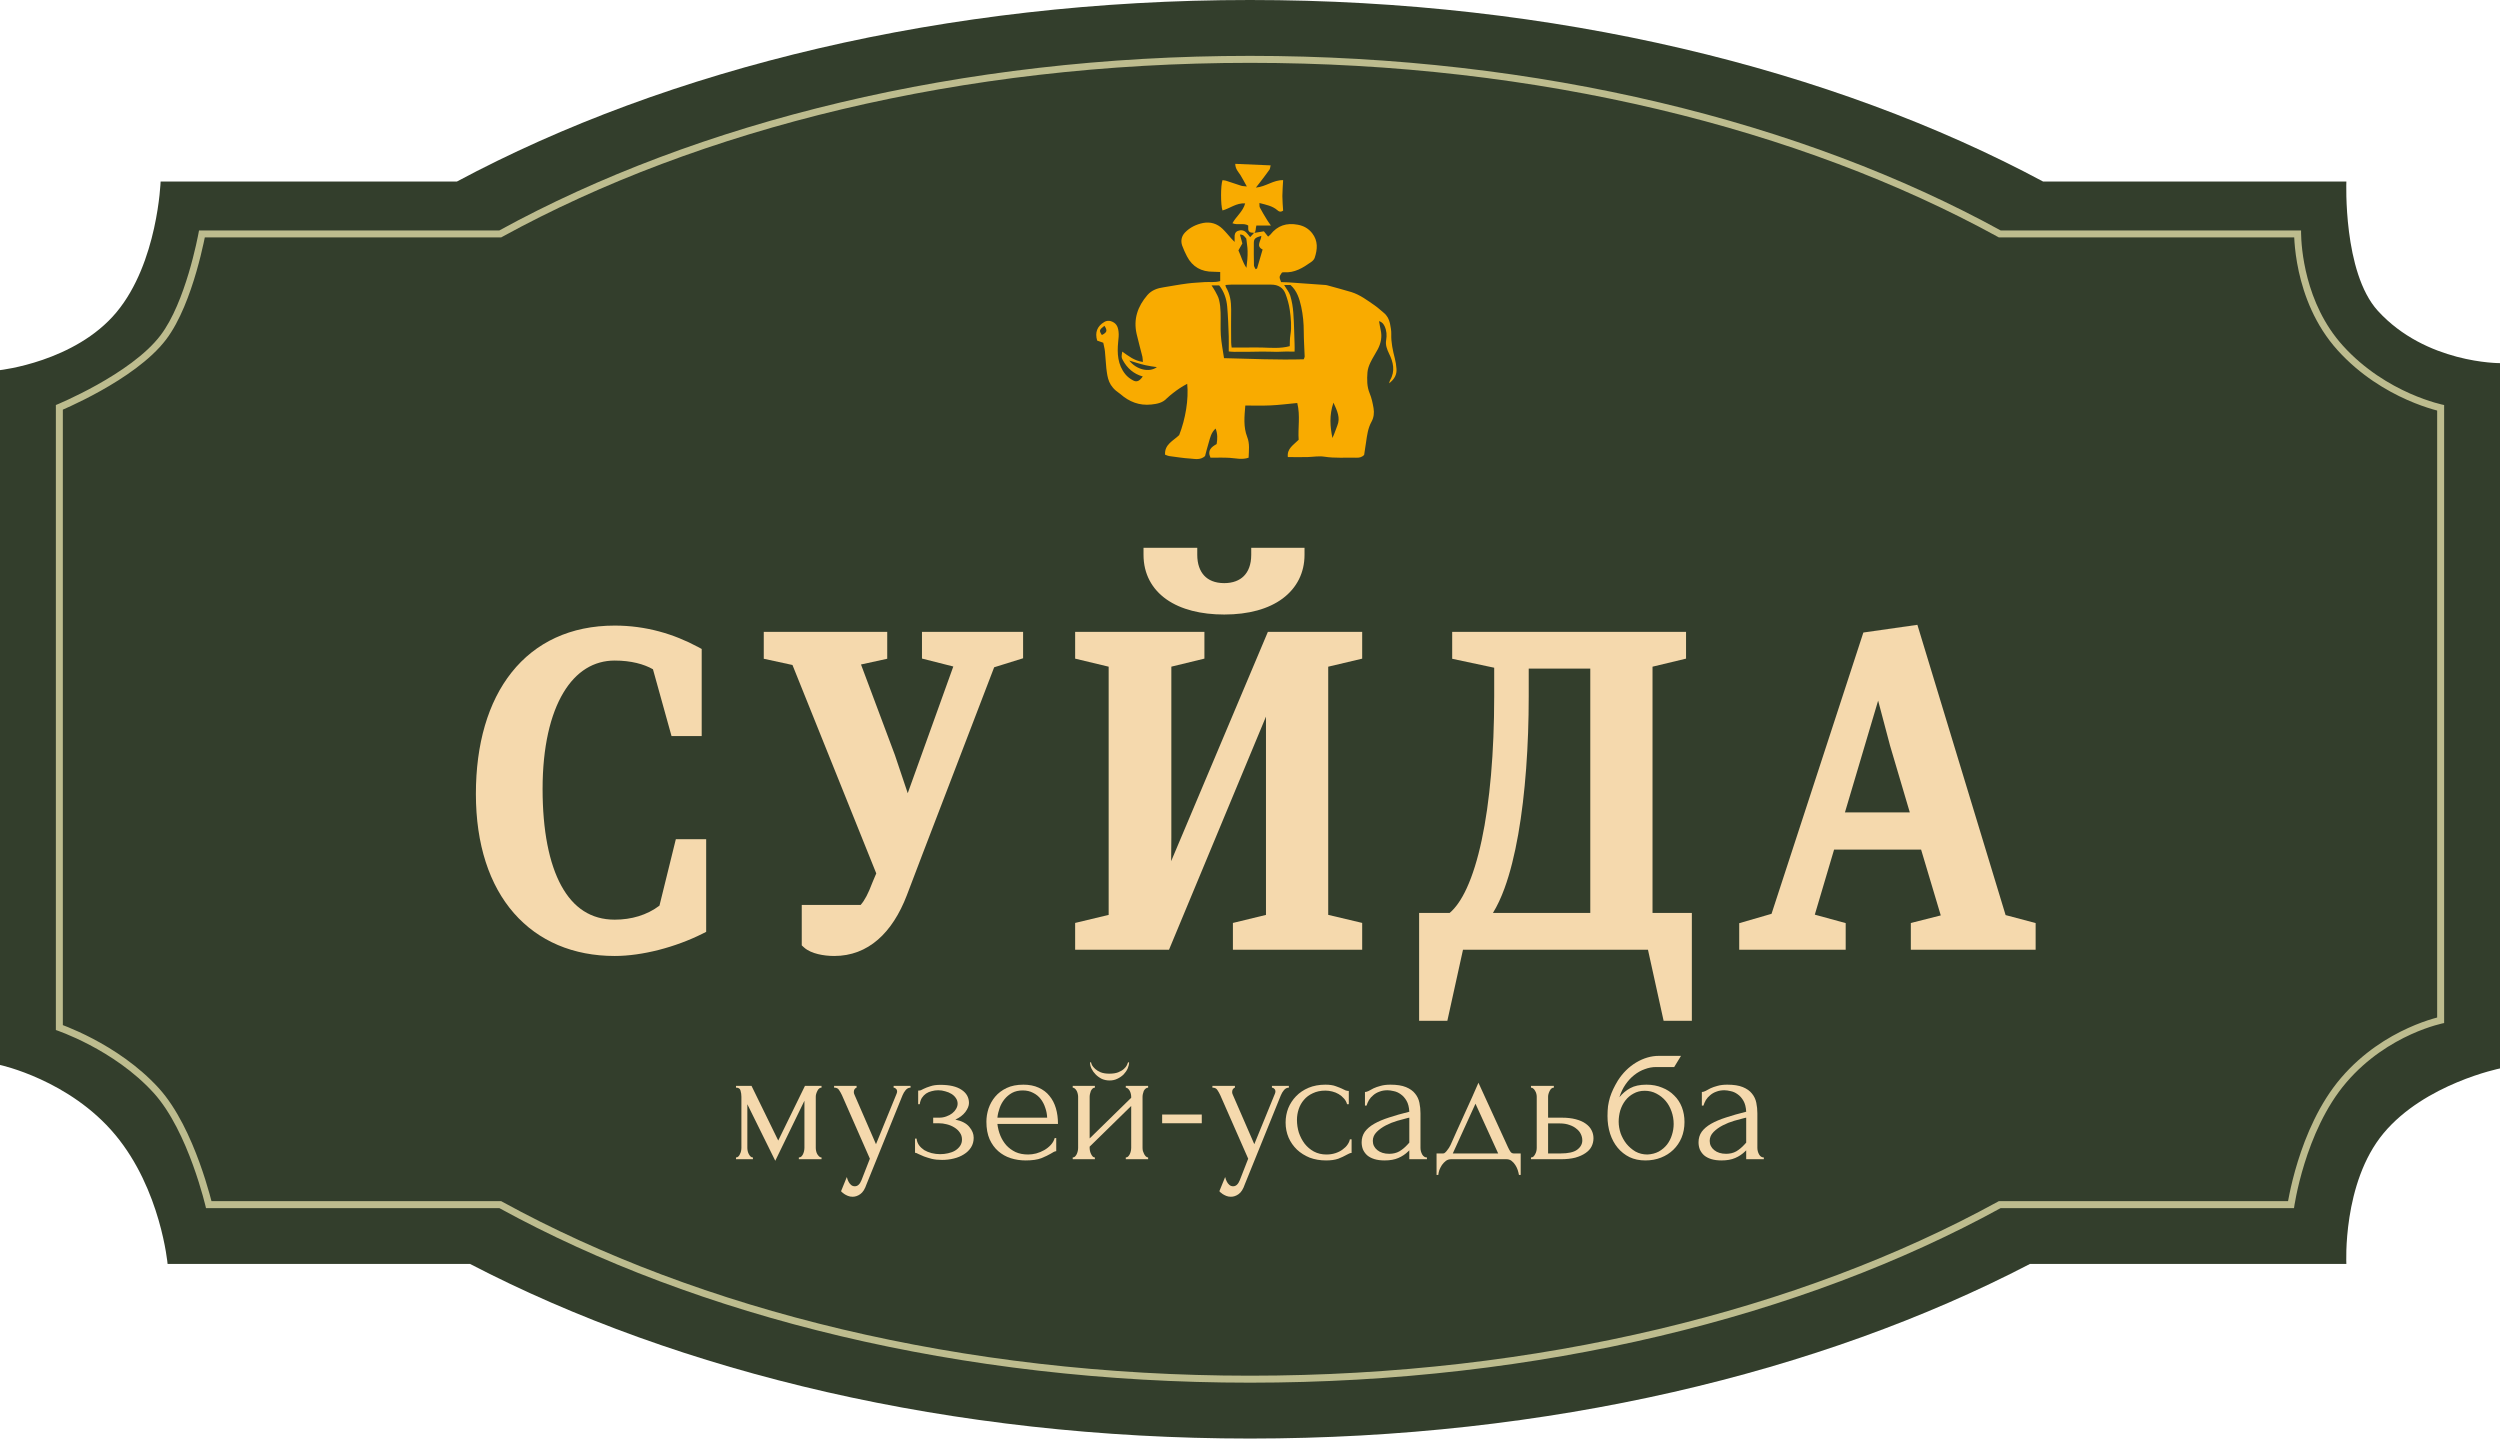 <svg width="358" height="206" viewBox="0 0 358 206" fill="none" xmlns="http://www.w3.org/2000/svg">
<path d="M292.578 26H336C336 26 335.5 39 340.5 44.5C347.388 52.077 358 52 358 52V153C358 153 347.243 155.173 341.321 162.284C335.399 169.395 336 181 336 181H290.683C260.721 196.579 221.687 206 179 206C136.313 206 97.279 196.579 67.317 181H24C24 181 23.052 170.369 16.5 162.5C9.948 154.631 0 152.5 0 152.5V53C0 53 10.757 51.827 16.679 44.716C22.601 37.605 23 26 23 26H65.422C95.625 9.825 135.407 0 179 0C222.593 0 262.375 9.825 292.578 26Z" fill="#333E2C"/>
<path fill-rule="evenodd" clip-rule="evenodd" d="M28.486 33.079C28.495 33.027 28.5 33 28.5 33L71.504 33C99.807 17.476 137.551 8 179 8C220.449 8 258.193 17.476 286.496 33L329.514 33C329.514 33 329.51 33.139 329.514 33.397C329.543 35.274 329.996 43.417 335.5 49.5C341.76 56.417 350 58 350 58V146.5C350 146.5 342 148 336 155C330 162 328.5 173 328.5 173H286.496C258.193 188.524 220.449 198 179 198C137.551 198 99.807 188.524 71.504 173H29.5C29.5 173 27 162 22 156.5C16.292 150.221 8 147.5 8 147.5V58C8 58 18.754 53.616 23 48C26.567 43.282 28.314 34.029 28.486 33.079ZM9 58.661V146.797C9.212 146.877 9.468 146.977 9.762 147.097C10.653 147.461 11.898 148.01 13.325 148.76C16.169 150.256 19.779 152.571 22.74 155.827C25.377 158.728 27.305 163.006 28.565 166.471C29.2 168.219 29.677 169.79 29.994 170.926C30.112 171.348 30.209 171.711 30.283 172H71.761L71.985 172.123C100.12 187.555 137.694 197 179 197C220.306 197 257.88 187.555 286.015 172.123L286.239 172H327.65C327.701 171.717 327.766 171.371 327.849 170.971C328.088 169.805 328.471 168.178 329.045 166.329C330.188 162.647 332.113 157.999 335.241 154.349C338.36 150.71 341.993 148.507 344.836 147.215C346.259 146.568 347.491 146.146 348.372 145.885C348.607 145.815 348.817 145.757 349 145.709V58.79C348.807 58.74 348.583 58.678 348.332 58.604C347.427 58.337 346.159 57.909 344.692 57.258C341.762 55.959 338.008 53.762 334.759 50.171C331.472 46.539 329.919 42.231 329.183 38.87C328.814 37.184 328.647 35.722 328.572 34.677C328.554 34.427 328.541 34.2 328.532 34L286.239 34L286.015 33.877C257.88 18.445 220.306 9 179 9C137.694 9 100.12 18.445 71.985 33.877L71.761 34L29.327 34C29.278 34.241 29.218 34.529 29.147 34.857C28.922 35.89 28.582 37.321 28.122 38.912C27.212 42.057 25.797 45.959 23.798 48.603C21.541 51.588 17.632 54.171 14.395 55.979C12.759 56.893 11.259 57.628 10.168 58.134C9.695 58.353 9.299 58.53 9 58.661Z" fill="#BDBC8E"/>
<path d="M179.567 33.359C180.005 33.287 180.443 33.215 180.99 33.124C181.19 33.377 181.373 33.613 181.592 33.884C181.701 33.775 181.829 33.703 181.92 33.594C182.941 32.292 184.236 31.876 185.86 32.183C186.717 32.346 187.374 32.726 187.903 33.395C188.76 34.499 188.669 35.693 188.268 36.905C188.195 37.14 187.976 37.376 187.757 37.52C186.589 38.352 185.367 39.112 183.835 38.986C183.744 38.986 183.653 39.004 183.58 39.022C183.16 39.637 183.16 39.637 183.452 40.397C183.78 40.415 184.127 40.415 184.492 40.433C186.279 40.56 188.067 40.686 189.836 40.813C189.909 40.813 189.964 40.831 190.037 40.849C191.204 41.175 192.372 41.482 193.521 41.826C194.779 42.224 195.819 43.02 196.895 43.762C197.333 44.069 197.734 44.449 198.154 44.793C198.646 45.191 198.92 45.734 199.047 46.331C199.139 46.837 199.248 47.344 199.23 47.85C199.193 49.044 199.449 50.184 199.74 51.324C199.868 51.812 199.941 52.319 199.978 52.825C200.032 53.639 199.704 54.291 198.92 54.888C198.993 54.634 199.011 54.526 199.066 54.435C199.813 53.151 199.522 51.867 198.92 50.654C198.61 50.003 198.372 49.406 198.5 48.682C198.61 48.031 198.573 47.362 198.281 46.729C198.135 46.439 197.989 46.15 197.479 45.987C197.57 46.475 197.625 46.873 197.716 47.271C197.935 48.23 197.752 49.135 197.315 49.985C196.986 50.618 196.567 51.233 196.257 51.885C196.038 52.337 195.855 52.843 195.819 53.332C195.746 54.345 195.728 55.358 196.147 56.353C196.421 57.004 196.567 57.728 196.694 58.452C196.804 59.121 196.731 59.79 196.403 60.387C195.892 61.31 195.764 62.323 195.618 63.336C195.527 63.951 195.436 64.585 195.345 65.145C194.998 65.507 194.597 65.561 194.196 65.543C192.682 65.507 191.168 65.634 189.654 65.399C188.851 65.272 188.012 65.435 187.21 65.453C186.316 65.471 185.404 65.453 184.419 65.453C184.273 64.223 185.221 63.734 185.969 62.974C185.842 61.31 186.225 59.555 185.769 57.71C184.401 57.837 183.179 57.999 181.938 58.054C180.753 58.108 179.549 58.072 178.327 58.072C178.199 59.646 178.035 61.129 178.6 62.576C178.983 63.535 178.837 64.53 178.801 65.543C177.852 65.869 176.959 65.616 176.065 65.561C175.153 65.507 174.241 65.543 173.347 65.543C172.836 64.476 173.511 63.987 174.223 63.59C174.35 62.83 174.369 62.142 174.077 61.364C173.42 61.961 173.292 62.703 173.092 63.372C172.891 64.024 172.727 64.693 172.563 65.308C171.906 65.905 171.158 65.724 170.484 65.67C169.462 65.616 168.441 65.435 167.419 65.308C167.255 65.29 167.091 65.2 166.836 65.109C166.744 63.626 168.003 63.137 168.86 62.305C169.772 59.971 170.228 57.185 170.009 54.96C169.28 55.34 168.605 55.792 167.985 56.281C167.675 56.534 167.364 56.769 167.091 57.041C166.489 57.692 165.705 57.837 164.866 57.927C163.151 58.108 161.71 57.547 160.433 56.425C160.415 56.407 160.397 56.389 160.36 56.371C158.719 55.268 158.609 54.182 158.427 52.735C158.336 51.921 158.317 51.107 158.226 50.311C158.19 49.895 158.062 49.497 157.989 49.081C157.643 48.954 157.369 48.863 157.114 48.773C156.767 47.597 157.114 46.711 158.153 46.095C158.427 45.933 158.755 45.896 159.065 45.987C159.777 46.222 160.087 46.656 160.178 47.507C160.233 47.977 160.178 48.465 160.123 48.954C159.959 50.618 160.05 52.228 161.145 53.585C161.436 53.947 161.838 54.255 162.257 54.472C162.786 54.761 163.169 54.58 163.644 53.911C162.33 53.549 161.4 52.717 160.78 51.559C160.579 51.179 160.579 51.125 160.707 50.347C161.601 50.98 162.44 51.667 163.662 51.83C163.625 51.523 163.644 51.288 163.589 51.071C163.315 49.985 163.023 48.918 162.768 47.832C162.276 45.697 162.914 43.87 164.318 42.242C164.939 41.536 165.759 41.265 166.635 41.139C167.766 40.958 168.897 40.74 170.046 40.596C170.848 40.487 171.669 40.469 172.49 40.397C173.201 40.343 173.931 40.487 174.733 40.252V38.95C174.387 38.931 174.059 38.913 173.748 38.913C172.052 38.931 170.757 38.226 169.973 36.706C169.717 36.2 169.462 35.675 169.28 35.15C169.061 34.481 169.188 33.83 169.681 33.305C170.392 32.563 171.304 32.129 172.289 31.93C173.329 31.731 174.296 32.021 175.062 32.762C175.518 33.197 175.919 33.703 176.339 34.173C176.448 34.3 176.576 34.409 176.795 34.644C176.795 34.318 176.795 34.137 176.795 33.974C176.776 33.576 176.868 33.233 177.251 33.07C177.67 32.907 178.09 32.943 178.436 33.269C178.637 33.45 178.783 33.685 179.02 33.956C179.293 33.685 179.567 33.359 179.567 33.359ZM161.71 51.631C162.695 52.916 164.556 53.404 165.668 52.572C165.084 52.482 164.556 52.427 164.045 52.301C163.242 52.12 162.476 51.867 161.71 51.631ZM184.692 49.569C184.711 48.99 184.692 48.538 184.784 47.977C184.984 46.801 184.857 45.517 184.692 44.359C184.583 43.599 184.364 42.821 184.091 42.097C183.762 41.193 183.033 40.759 182.048 40.759C180.132 40.759 178.217 40.759 176.302 40.759C176.028 40.759 175.773 40.795 175.481 40.813C175.518 40.958 175.518 41.066 175.554 41.12C176.156 42.115 176.302 43.201 176.302 44.322C176.284 45.896 176.284 47.452 176.302 49.026C176.302 49.261 176.339 49.497 176.375 49.768C177.086 49.768 177.743 49.768 178.4 49.768C179.184 49.768 179.968 49.732 180.753 49.768C182.048 49.804 183.343 49.931 184.692 49.569ZM186.699 51.45C186.772 51.233 186.845 51.125 186.827 51.016C186.79 49.84 186.699 48.682 186.699 47.507C186.699 46.294 186.589 45.1 186.334 43.925C186.079 42.785 185.732 41.645 184.802 40.813C184.492 40.813 184.2 40.813 183.89 40.813C184.2 41.356 184.601 41.808 184.765 42.333C185.003 43.129 185.148 43.979 185.203 44.811C185.313 46.312 185.331 47.814 185.386 49.316C185.404 49.641 185.386 49.967 185.386 50.347C185.112 50.347 184.93 50.365 184.765 50.347C184.109 50.311 183.507 50.383 182.832 50.383C182.139 50.383 181.391 50.329 180.68 50.347C179.366 50.383 178.071 50.383 176.758 50.383C176.466 50.383 176.174 50.347 175.956 50.329C175.956 49.533 175.974 48.845 175.956 48.158C175.901 46.747 175.864 45.336 175.737 43.925C175.645 42.803 175.281 41.754 174.588 40.867C174.241 40.867 173.913 40.867 173.493 40.867C173.712 41.229 173.894 41.464 174.022 41.717C174.223 42.115 174.478 42.513 174.569 42.948C174.715 43.526 174.77 44.142 174.788 44.739C174.825 45.824 174.752 46.91 174.825 47.995C174.898 49.099 175.116 50.184 175.281 51.288C179.129 51.378 182.887 51.559 186.699 51.45ZM190.949 57.656C190.329 59.483 190.475 61.093 190.803 62.721C191.095 62.142 191.259 61.545 191.496 60.966C191.97 59.827 191.496 58.85 190.949 57.656ZM179.804 38.551C179.932 38.479 180.023 38.461 180.023 38.407C180.278 37.538 180.534 36.688 180.807 35.729C179.786 35.241 180.607 34.463 180.625 33.775C179.749 34.029 179.567 34.173 179.549 34.77C179.531 35.856 179.549 36.941 179.567 38.027C179.585 38.19 179.713 38.352 179.804 38.551ZM177.342 35.856C177.725 36.67 177.944 37.575 178.491 38.352C178.6 37.538 178.673 36.76 178.655 35.964C178.655 35.367 178.527 34.77 178.473 34.173C178.236 33.92 178.09 33.558 177.561 33.594C177.688 34.047 177.78 34.427 177.907 34.861C177.725 35.187 177.561 35.494 177.342 35.856ZM157.788 47.977C158.536 47.597 158.609 47.326 158.153 46.656C157.405 47.235 157.369 47.326 157.788 47.977Z" fill="#F9AB00"/>
<path d="M179.549 33.341L179.184 33.305C178.929 33.287 178.746 33.07 178.746 32.817V32.292C178.053 31.876 177.251 32.292 176.484 31.966C177.032 30.971 177.998 30.284 178.308 29.126C177.05 29.036 176.12 29.85 175.062 30.139C174.788 29.397 174.788 26.539 175.062 25.797C175.244 25.833 175.463 25.833 175.645 25.906C176.339 26.123 177.032 26.376 177.725 26.593C177.925 26.666 178.163 26.648 178.546 26.702C178.181 26.05 177.925 25.544 177.634 25.074C177.324 24.603 176.904 24.205 176.886 23.463L181.956 23.681C181.884 23.952 181.884 24.169 181.774 24.314C181.336 24.929 180.88 25.526 180.424 26.123C180.278 26.322 180.114 26.521 179.841 26.865C181.318 26.72 182.34 25.761 183.744 25.797C183.708 26.611 183.635 27.353 183.635 28.077C183.635 28.782 183.708 29.506 183.744 30.157C183.361 30.429 183.124 30.284 182.923 30.103C182.212 29.488 181.318 29.325 180.351 29.072C180.37 29.325 180.333 29.56 180.406 29.705C180.734 30.32 181.081 30.917 181.446 31.496C181.573 31.713 181.738 31.93 181.993 32.292H179.914C179.786 32.726 179.877 33.178 179.585 33.395C179.604 33.341 179.549 33.341 179.549 33.341Z" fill="#F9AB00"/>
<path d="M171.448 78.448H163.752V79.448C163.752 82.18 164.956 84.371 167.059 85.844C169.122 87.288 171.987 88 175.312 88C178.81 88 181.668 87.202 183.677 85.706C185.717 84.188 186.808 82.002 186.808 79.448V78.448H179.176V79.448C179.176 80.875 178.747 81.863 178.117 82.493C177.485 83.125 176.544 83.504 175.312 83.504C173.971 83.504 173.04 83.073 172.437 82.424C171.825 81.764 171.448 80.766 171.448 79.448V78.448Z" fill="#F5D9AD"/>
<path d="M190.2 95.471L195.064 94.319V90.48H181.561L167.709 123.32L167.736 119.968V95.466L172.472 94.314V90.48H153.96V94.317L158.76 95.469V131.012L153.96 132.164V136H167.403L181.288 102.619V131.014L176.552 132.166V136H195.064V132.161L190.2 131.009V95.471Z" fill="#F5D9AD"/>
<path fill-rule="evenodd" clip-rule="evenodd" d="M273.631 132.174L277.918 131.087L275.102 121.664H262.641L259.88 130.978L264.303 132.189V136H249.055V132.201L253.684 130.859L266.833 90.578L274.57 89.473L287.202 131.041L291.503 132.183V136H273.631V132.174ZM273.484 116.336H264.195L268.948 100.327L270.66 106.79L273.484 116.336Z" fill="#F5D9AD"/>
<path fill-rule="evenodd" clip-rule="evenodd" d="M235.989 136L238.229 146.176H242.273V130.736H236.641V95.469L241.441 94.317V90.48L207.953 90.48V94.338L213.969 95.618V99.736C213.969 107.757 213.348 114.85 212.175 120.327C211.589 123.066 210.87 125.374 210.038 127.182C209.273 128.844 208.441 130.019 207.585 130.736H203.217V146.176H207.261L209.501 136H235.989ZM213.786 130.736H227.729V95.744H218.913V99.736C218.913 106.72 218.431 113.693 217.41 119.486C216.9 122.382 216.251 125.005 215.451 127.196C214.965 128.525 214.414 129.724 213.786 130.736Z" fill="#F5D9AD"/>
<path d="M142.364 95.555L146.507 94.264V90.48L132.027 90.48V94.306L136.513 95.443L129.987 113.588L128.145 108.106L123.296 95.154L127.051 94.333V90.48H109.371V94.335L113.481 95.225L125.481 125.071L124.93 126.372L124.924 126.39C124.321 127.978 123.852 128.885 123.248 129.584H114.811V135.379L115.138 135.676C115.67 136.16 116.419 136.451 117.131 136.627C117.868 136.809 118.685 136.896 119.459 136.896C124.324 136.896 127.801 133.582 129.865 128.19L129.866 128.185C131.133 124.83 132.949 120.103 135.285 114.02C137.273 108.843 139.638 102.685 142.364 95.555Z" fill="#F5D9AD"/>
<path d="M96.163 105.408L93.504 95.839C92.229 95.107 90.368 94.592 88.027 94.592C85.046 94.592 82.513 96.128 80.677 99.194C78.819 102.296 77.699 106.944 77.699 112.984C77.699 118.891 78.619 123.626 80.384 126.848C82.117 130.011 84.639 131.696 88.027 131.696C90.41 131.696 92.636 131.048 94.434 129.69L96.779 120.176H101.123V133.442L100.57 133.719C96.744 135.632 91.984 136.896 88.027 136.896C82.112 136.896 77.103 134.782 73.585 130.754C70.081 126.741 68.147 120.931 68.147 113.688C68.147 106.564 69.877 100.543 73.268 96.282C76.682 91.991 81.701 89.584 88.027 89.584C92.5 89.584 96.501 90.787 99.957 92.648L100.483 92.931L100.483 105.408H96.163Z" fill="#F5D9AD"/>
<path d="M250.055 166V164.725L249.93 164.85C249.513 165.267 249.03 165.592 248.48 165.825C247.947 166.058 247.297 166.175 246.53 166.175C245.947 166.175 245.447 166.108 245.03 165.975C244.613 165.842 244.272 165.658 244.005 165.425C243.738 165.175 243.538 164.892 243.405 164.575C243.288 164.258 243.23 163.925 243.23 163.575C243.23 163.008 243.38 162.508 243.68 162.075C243.997 161.642 244.447 161.258 245.03 160.925C245.613 160.592 246.322 160.292 247.155 160.025C248.005 159.742 248.972 159.467 250.055 159.2C250.022 158.55 249.888 158.025 249.655 157.625C249.422 157.225 249.147 156.917 248.83 156.7C248.513 156.467 248.18 156.317 247.83 156.25C247.48 156.167 247.18 156.125 246.93 156.125C246.497 156.125 246.113 156.192 245.78 156.325C245.447 156.442 245.155 156.608 244.905 156.825C244.655 157.025 244.447 157.258 244.28 157.525C244.13 157.792 244.013 158.058 243.93 158.325H243.705V156.375C243.855 156.375 244.03 156.325 244.23 156.225C244.43 156.108 244.663 155.983 244.93 155.85C245.213 155.717 245.547 155.6 245.93 155.5C246.33 155.383 246.805 155.325 247.355 155.325C248.272 155.325 249.013 155.442 249.58 155.675C250.147 155.908 250.58 156.217 250.88 156.6C251.197 156.983 251.405 157.425 251.505 157.925C251.605 158.408 251.655 158.908 251.655 159.425V164.375C251.655 164.708 251.738 165.025 251.905 165.325C252.072 165.608 252.297 165.75 252.58 165.75V166H250.055ZM250.055 163.625V160.05L249.805 160.1C249.405 160.2 248.913 160.333 248.33 160.5C247.763 160.667 247.222 160.883 246.705 161.15C246.188 161.417 245.747 161.733 245.38 162.1C245.013 162.467 244.83 162.892 244.83 163.375C244.83 163.908 245.047 164.35 245.48 164.7C245.913 165.05 246.48 165.225 247.18 165.225C247.73 165.225 248.213 165.108 248.63 164.875C249.047 164.625 249.43 164.308 249.78 163.925L250.055 163.625Z" fill="#F5D9AD"/>
<path d="M235.769 155.325C236.602 155.325 237.352 155.467 238.019 155.75C238.702 156.017 239.277 156.392 239.744 156.875C240.227 157.342 240.594 157.9 240.844 158.55C241.094 159.2 241.219 159.908 241.219 160.675C241.219 161.492 241.077 162.242 240.794 162.925C240.511 163.592 240.119 164.167 239.619 164.65C239.119 165.133 238.527 165.508 237.844 165.775C237.161 166.042 236.419 166.175 235.619 166.175C234.769 166.175 234.011 166.017 233.344 165.7C232.677 165.367 232.111 164.917 231.644 164.35C231.177 163.783 230.819 163.117 230.569 162.35C230.319 161.567 230.194 160.725 230.194 159.825C230.194 159.308 230.219 158.833 230.269 158.4C230.336 157.967 230.427 157.55 230.544 157.15C230.677 156.733 230.836 156.333 231.019 155.95C231.202 155.567 231.419 155.167 231.669 154.75C232.369 153.65 233.244 152.783 234.294 152.15C235.361 151.517 236.444 151.2 237.544 151.2H240.719L239.744 152.8H237.144C236.611 152.8 236.077 152.9 235.544 153.1C235.011 153.283 234.502 153.567 234.019 153.95C233.552 154.317 233.136 154.767 232.769 155.3C232.402 155.833 232.111 156.442 231.894 157.125C232.344 156.575 232.861 156.142 233.444 155.825C234.044 155.492 234.819 155.325 235.769 155.325ZM235.919 165.325C236.536 165.292 237.077 165.15 237.544 164.9C238.011 164.633 238.402 164.3 238.719 163.9C239.036 163.483 239.269 163.025 239.419 162.525C239.586 162.008 239.669 161.483 239.669 160.95C239.669 160.333 239.569 159.742 239.369 159.175C239.169 158.592 238.886 158.083 238.519 157.65C238.152 157.217 237.711 156.867 237.194 156.6C236.694 156.333 236.136 156.2 235.519 156.2C234.919 156.2 234.386 156.333 233.919 156.6C233.452 156.85 233.061 157.183 232.744 157.6C232.427 158.017 232.186 158.492 232.019 159.025C231.869 159.558 231.794 160.092 231.794 160.625C231.794 161.158 231.886 161.708 232.069 162.275C232.269 162.825 232.544 163.325 232.894 163.775C233.261 164.225 233.694 164.6 234.194 164.9C234.711 165.183 235.286 165.325 235.919 165.325Z" fill="#F5D9AD"/>
<path d="M223.636 160.05C224.403 160.05 225.07 160.125 225.636 160.275C226.22 160.425 226.695 160.633 227.061 160.9C227.445 161.167 227.728 161.483 227.911 161.85C228.095 162.2 228.186 162.583 228.186 163C228.186 163.417 228.095 163.808 227.911 164.175C227.728 164.542 227.436 164.858 227.036 165.125C226.653 165.392 226.17 165.608 225.586 165.775C225.003 165.925 224.311 166 223.511 166H219.236V165.75C219.37 165.75 219.486 165.708 219.586 165.625C219.686 165.525 219.77 165.408 219.836 165.275C219.92 165.125 219.978 164.975 220.011 164.825C220.045 164.658 220.061 164.508 220.061 164.375V157.05C220.061 156.933 220.045 156.8 220.011 156.65C219.978 156.5 219.92 156.358 219.836 156.225C219.77 156.092 219.686 155.983 219.586 155.9C219.486 155.8 219.37 155.75 219.236 155.75V155.5H222.511V155.75C222.261 155.75 222.061 155.908 221.911 156.225C221.761 156.525 221.686 156.8 221.686 157.05V160.05H223.636ZM223.461 165.175C224.561 165.175 225.353 165 225.836 164.65C226.336 164.283 226.586 163.833 226.586 163.3C226.586 163 226.52 162.708 226.386 162.425C226.253 162.125 226.045 161.867 225.761 161.65C225.495 161.417 225.161 161.233 224.761 161.1C224.361 160.95 223.903 160.875 223.386 160.875H221.686V165.175H223.461Z" fill="#F5D9AD"/>
<path d="M217.764 165.175V168.25H217.514C217.48 168.05 217.422 167.817 217.339 167.55C217.255 167.3 217.139 167.058 216.989 166.825C216.839 166.592 216.655 166.392 216.439 166.225C216.239 166.075 216.005 166 215.739 166H207.789C207.522 166 207.28 166.075 207.064 166.225C206.847 166.392 206.655 166.592 206.489 166.825C206.339 167.058 206.214 167.3 206.114 167.55C206.03 167.817 205.98 168.05 205.964 168.25H205.714V165.175H206.664C206.764 165.175 206.855 165.133 206.939 165.05C207.039 164.967 207.13 164.867 207.214 164.75C207.314 164.633 207.405 164.508 207.489 164.375C207.572 164.225 207.647 164.092 207.714 163.975C207.964 163.408 208.264 162.733 208.614 161.95C208.98 161.167 209.347 160.358 209.714 159.525C210.097 158.692 210.464 157.883 210.814 157.1C211.164 156.3 211.464 155.617 211.714 155.05L215.939 164.275C216.072 164.558 216.197 164.783 216.314 164.95C216.43 165.1 216.589 165.175 216.789 165.175H217.764ZM208.039 165.175H214.539L211.289 158.05L208.039 165.175Z" fill="#F5D9AD"/>
<path d="M201.813 166V164.725L201.688 164.85C201.271 165.267 200.788 165.592 200.238 165.825C199.705 166.058 199.055 166.175 198.288 166.175C197.705 166.175 197.205 166.108 196.788 165.975C196.371 165.842 196.03 165.658 195.763 165.425C195.496 165.175 195.296 164.892 195.163 164.575C195.046 164.258 194.988 163.925 194.988 163.575C194.988 163.008 195.138 162.508 195.438 162.075C195.755 161.642 196.205 161.258 196.788 160.925C197.371 160.592 198.08 160.292 198.913 160.025C199.763 159.742 200.73 159.467 201.813 159.2C201.78 158.55 201.646 158.025 201.413 157.625C201.18 157.225 200.905 156.917 200.588 156.7C200.271 156.467 199.938 156.317 199.588 156.25C199.238 156.167 198.938 156.125 198.688 156.125C198.255 156.125 197.871 156.192 197.538 156.325C197.205 156.442 196.913 156.608 196.663 156.825C196.413 157.025 196.205 157.258 196.038 157.525C195.888 157.792 195.771 158.058 195.688 158.325H195.463V156.375C195.613 156.375 195.788 156.325 195.988 156.225C196.188 156.108 196.421 155.983 196.688 155.85C196.971 155.717 197.305 155.6 197.688 155.5C198.088 155.383 198.563 155.325 199.113 155.325C200.03 155.325 200.771 155.442 201.338 155.675C201.905 155.908 202.338 156.217 202.638 156.6C202.955 156.983 203.163 157.425 203.263 157.925C203.363 158.408 203.413 158.908 203.413 159.425V164.375C203.413 164.708 203.496 165.025 203.663 165.325C203.83 165.608 204.055 165.75 204.338 165.75V166H201.813ZM201.813 163.625V160.05L201.563 160.1C201.163 160.2 200.671 160.333 200.088 160.5C199.521 160.667 198.98 160.883 198.463 161.15C197.946 161.417 197.505 161.733 197.138 162.1C196.771 162.467 196.588 162.892 196.588 163.375C196.588 163.908 196.805 164.35 197.238 164.7C197.671 165.05 198.238 165.225 198.938 165.225C199.488 165.225 199.971 165.108 200.388 164.875C200.805 164.625 201.188 164.308 201.538 163.925L201.813 163.625Z" fill="#F5D9AD"/>
<path d="M193.549 165.1C193.416 165.1 193.291 165.133 193.174 165.2C193.058 165.25 192.924 165.317 192.774 165.4C192.491 165.567 192.116 165.742 191.649 165.925C191.183 166.092 190.599 166.175 189.899 166.175C189.049 166.175 188.266 166.042 187.549 165.775C186.849 165.492 186.241 165.108 185.724 164.625C185.208 164.125 184.808 163.55 184.524 162.9C184.241 162.233 184.099 161.517 184.099 160.75C184.099 160.033 184.224 159.35 184.474 158.7C184.741 158.05 185.116 157.475 185.599 156.975C186.083 156.475 186.674 156.075 187.374 155.775C188.091 155.475 188.899 155.325 189.799 155.325C190.416 155.325 190.916 155.4 191.299 155.55C191.683 155.683 192.008 155.817 192.274 155.95C192.424 156.033 192.566 156.1 192.699 156.15C192.849 156.2 192.999 156.225 193.149 156.225V158.125H192.899C192.816 157.808 192.666 157.533 192.449 157.3C192.233 157.05 191.983 156.842 191.699 156.675C191.416 156.508 191.108 156.383 190.774 156.3C190.441 156.217 190.116 156.175 189.799 156.175C189.116 156.175 188.516 156.3 187.999 156.55C187.483 156.783 187.058 157.1 186.724 157.5C186.391 157.883 186.141 158.325 185.974 158.825C185.808 159.325 185.724 159.842 185.724 160.375C185.724 160.992 185.816 161.6 185.999 162.2C186.199 162.783 186.474 163.308 186.824 163.775C187.191 164.242 187.633 164.617 188.149 164.9C188.683 165.183 189.283 165.325 189.949 165.325C190.416 165.325 190.849 165.258 191.249 165.125C191.649 164.992 191.991 164.817 192.274 164.6C192.574 164.383 192.808 164.15 192.974 163.9C193.158 163.633 193.266 163.383 193.299 163.15H193.549V165.1Z" fill="#F5D9AD"/>
<path d="M178.266 169.575C178.032 170.275 177.732 170.75 177.366 171C177.016 171.25 176.649 171.375 176.266 171.375C176.016 171.375 175.791 171.333 175.591 171.25C175.391 171.167 175.216 171.075 175.066 170.975C174.916 170.875 174.799 170.783 174.716 170.7C174.649 170.617 174.616 170.575 174.616 170.575L175.441 168.55C175.507 168.817 175.591 169.042 175.691 169.225C175.774 169.392 175.891 169.542 176.041 169.675C176.191 169.808 176.374 169.875 176.591 169.875C176.991 169.875 177.307 169.583 177.541 169L178.741 165.925L174.741 156.825C174.607 156.542 174.466 156.292 174.316 156.075C174.182 155.858 173.949 155.75 173.616 155.75V155.5H176.841V155.75C176.774 155.75 176.691 155.808 176.591 155.925C176.491 156.042 176.441 156.192 176.441 156.375C176.441 156.508 176.474 156.642 176.541 156.775L179.616 163.85L182.566 156.625C182.616 156.508 182.641 156.4 182.641 156.3C182.641 156.133 182.582 156 182.466 155.9C182.366 155.8 182.257 155.75 182.141 155.75V155.5H184.566V155.75C184.299 155.75 184.066 155.867 183.866 156.1C183.682 156.317 183.532 156.567 183.416 156.85L178.266 169.575Z" fill="#F5D9AD"/>
<path d="M166.419 160.85V159.6H172.094V160.85H166.419Z" fill="#F5D9AD"/>
<path d="M163.612 164.375C163.612 164.508 163.629 164.658 163.662 164.825C163.712 164.975 163.77 165.117 163.837 165.25C163.904 165.383 163.987 165.5 164.087 165.6C164.204 165.7 164.312 165.75 164.412 165.75V166H161.212V165.75C161.329 165.75 161.437 165.708 161.537 165.625C161.637 165.525 161.72 165.408 161.787 165.275C161.854 165.125 161.904 164.975 161.937 164.825C161.97 164.658 161.987 164.508 161.987 164.375V158.375L156.037 164.2V164.375C156.037 164.508 156.054 164.658 156.087 164.825C156.12 164.975 156.17 165.117 156.237 165.25C156.304 165.383 156.379 165.5 156.462 165.6C156.562 165.7 156.67 165.75 156.787 165.75V166H153.612V165.75C153.729 165.75 153.837 165.708 153.937 165.625C154.037 165.525 154.12 165.408 154.187 165.275C154.254 165.125 154.304 164.975 154.337 164.825C154.37 164.658 154.387 164.508 154.387 164.375V157.05C154.387 156.933 154.37 156.8 154.337 156.65C154.304 156.5 154.254 156.358 154.187 156.225C154.12 156.092 154.037 155.983 153.937 155.9C153.837 155.8 153.729 155.75 153.612 155.75V155.5H156.787V155.75C156.654 155.75 156.537 155.8 156.437 155.9C156.354 155.983 156.279 156.092 156.212 156.225C156.162 156.358 156.12 156.5 156.087 156.65C156.054 156.8 156.037 156.933 156.037 157.05V163.025L161.987 157.2V157.05C161.987 156.933 161.97 156.8 161.937 156.65C161.904 156.5 161.854 156.358 161.787 156.225C161.72 156.092 161.637 155.983 161.537 155.9C161.437 155.8 161.329 155.75 161.212 155.75V155.5H164.412V155.75C164.279 155.75 164.154 155.8 164.037 155.9C163.937 155.983 163.854 156.092 163.787 156.225C163.737 156.358 163.695 156.5 163.662 156.65C163.629 156.8 163.612 156.933 163.612 157.05V164.375ZM161.687 152.125C161.687 152.392 161.62 152.683 161.487 153C161.354 153.3 161.162 153.583 160.912 153.85C160.662 154.1 160.362 154.308 160.012 154.475C159.679 154.642 159.304 154.725 158.887 154.725C158.504 154.725 158.137 154.65 157.787 154.5C157.454 154.333 157.162 154.125 156.912 153.875C156.662 153.625 156.462 153.35 156.312 153.05C156.162 152.733 156.087 152.425 156.087 152.125H156.237C156.254 152.225 156.304 152.367 156.387 152.55C156.487 152.717 156.637 152.892 156.837 153.075C157.037 153.258 157.295 153.417 157.612 153.55C157.945 153.683 158.362 153.75 158.862 153.75C159.379 153.75 159.804 153.683 160.137 153.55C160.47 153.417 160.737 153.258 160.937 153.075C161.137 152.892 161.279 152.717 161.362 152.55C161.445 152.367 161.504 152.225 161.537 152.125H161.687Z" fill="#F5D9AD"/>
<path d="M142.828 160.95C142.895 161.533 143.036 162.092 143.253 162.625C143.47 163.142 143.753 163.6 144.103 164C144.47 164.4 144.911 164.725 145.428 164.975C145.945 165.208 146.545 165.325 147.228 165.325C147.595 165.325 147.978 165.275 148.378 165.175C148.795 165.058 149.178 164.9 149.528 164.7C149.878 164.5 150.186 164.258 150.453 163.975C150.736 163.675 150.928 163.342 151.028 162.975H151.253V164.85C151.153 164.85 151.036 164.883 150.903 164.95C150.786 165.017 150.645 165.1 150.478 165.2C150.145 165.4 149.695 165.617 149.128 165.85C148.561 166.067 147.811 166.175 146.878 166.175C146.128 166.175 145.411 166.067 144.728 165.85C144.061 165.633 143.47 165.3 142.953 164.85C142.436 164.4 142.02 163.825 141.703 163.125C141.403 162.425 141.253 161.592 141.253 160.625C141.253 160.008 141.353 159.383 141.553 158.75C141.77 158.117 142.086 157.55 142.503 157.05C142.936 156.533 143.486 156.117 144.153 155.8C144.82 155.483 145.62 155.325 146.553 155.325C147.386 155.325 148.111 155.467 148.728 155.75C149.361 156.033 149.878 156.425 150.278 156.925C150.695 157.425 151.003 158.017 151.203 158.7C151.403 159.383 151.503 160.133 151.503 160.95H142.828ZM146.453 156.15C145.87 156.15 145.361 156.267 144.928 156.5C144.511 156.733 144.153 157.033 143.853 157.4C143.553 157.767 143.32 158.183 143.153 158.65C142.986 159.117 142.878 159.583 142.828 160.05H149.953C149.936 159.567 149.845 159.092 149.678 158.625C149.528 158.158 149.311 157.742 149.028 157.375C148.745 157.008 148.386 156.717 147.953 156.5C147.52 156.267 147.02 156.15 146.453 156.15Z" fill="#F5D9AD"/>
<path d="M138.757 157.95C138.757 158.35 138.582 158.783 138.232 159.25C137.882 159.7 137.407 160.058 136.807 160.325C137.74 160.525 138.407 160.875 138.807 161.375C139.223 161.858 139.432 162.375 139.432 162.925C139.432 163.442 139.307 163.9 139.057 164.3C138.807 164.7 138.465 165.033 138.032 165.3C137.615 165.567 137.132 165.767 136.582 165.9C136.048 166.033 135.49 166.1 134.907 166.1C134.357 166.1 133.865 166.05 133.432 165.95C132.998 165.833 132.623 165.717 132.307 165.6C131.99 165.467 131.723 165.35 131.507 165.25C131.307 165.133 131.148 165.075 131.032 165.075V163.05H131.257C131.29 163.4 131.407 163.717 131.607 164C131.807 164.267 132.057 164.5 132.357 164.7C132.673 164.883 133.023 165.025 133.407 165.125C133.807 165.225 134.215 165.275 134.632 165.275C135.015 165.275 135.39 165.233 135.757 165.15C136.14 165.067 136.473 164.942 136.757 164.775C137.057 164.592 137.298 164.367 137.482 164.1C137.665 163.833 137.757 163.525 137.757 163.175C137.757 162.808 137.657 162.483 137.457 162.2C137.257 161.9 136.99 161.65 136.657 161.45C136.34 161.25 135.982 161.1 135.582 161C135.198 160.9 134.815 160.85 134.432 160.85H133.632V160.05H134.507C134.857 160.05 135.19 159.992 135.507 159.875C135.84 159.758 136.123 159.608 136.357 159.425C136.59 159.242 136.773 159.033 136.907 158.8C137.057 158.55 137.132 158.3 137.132 158.05C137.132 157.75 137.048 157.483 136.882 157.25C136.732 157.017 136.523 156.817 136.257 156.65C135.99 156.483 135.69 156.358 135.357 156.275C135.04 156.175 134.707 156.125 134.357 156.125C134.04 156.125 133.732 156.167 133.432 156.25C133.132 156.317 132.857 156.433 132.607 156.6C132.373 156.767 132.173 156.975 132.007 157.225C131.857 157.475 131.757 157.775 131.707 158.125H131.482V156.175C131.615 156.175 131.74 156.158 131.857 156.125C131.973 156.075 132.107 156.008 132.257 155.925C132.523 155.792 132.848 155.667 133.232 155.55C133.615 155.417 134.098 155.35 134.682 155.35C135.982 155.35 136.982 155.583 137.682 156.05C138.398 156.517 138.757 157.15 138.757 157.95Z" fill="#F5D9AD"/>
<path d="M124.091 169.575C123.857 170.275 123.557 170.75 123.191 171C122.841 171.25 122.474 171.375 122.091 171.375C121.841 171.375 121.616 171.333 121.416 171.25C121.216 171.167 121.041 171.075 120.891 170.975C120.741 170.875 120.624 170.783 120.541 170.7C120.474 170.617 120.441 170.575 120.441 170.575L121.266 168.55C121.332 168.817 121.416 169.042 121.516 169.225C121.599 169.392 121.716 169.542 121.866 169.675C122.016 169.808 122.199 169.875 122.416 169.875C122.816 169.875 123.132 169.583 123.366 169L124.566 165.925L120.566 156.825C120.432 156.542 120.291 156.292 120.141 156.075C120.007 155.858 119.774 155.75 119.441 155.75V155.5H122.666V155.75C122.599 155.75 122.516 155.808 122.416 155.925C122.316 156.042 122.266 156.192 122.266 156.375C122.266 156.508 122.299 156.642 122.366 156.775L125.441 163.85L128.391 156.625C128.441 156.508 128.466 156.4 128.466 156.3C128.466 156.133 128.407 156 128.291 155.9C128.191 155.8 128.082 155.75 127.966 155.75V155.5H130.391V155.75C130.124 155.75 129.891 155.867 129.691 156.1C129.507 156.317 129.357 156.567 129.241 156.85L124.091 169.575Z" fill="#F5D9AD"/>
<path d="M116.819 164.375C116.819 164.508 116.836 164.658 116.869 164.825C116.902 164.975 116.952 165.117 117.019 165.25C117.102 165.383 117.194 165.5 117.294 165.6C117.394 165.7 117.511 165.75 117.644 165.75V166H114.394V165.75C114.527 165.75 114.644 165.708 114.744 165.625C114.844 165.525 114.927 165.408 114.994 165.275C115.061 165.125 115.111 164.975 115.144 164.825C115.177 164.658 115.194 164.508 115.194 164.375V157.625L111.019 166.225L107.019 158.125V164.375C107.019 164.508 107.036 164.658 107.069 164.825C107.102 164.975 107.152 165.117 107.219 165.25C107.286 165.383 107.369 165.5 107.469 165.6C107.569 165.7 107.686 165.75 107.819 165.75V166H105.394V165.75C105.527 165.75 105.644 165.7 105.744 165.6C105.844 165.5 105.919 165.383 105.969 165.25C106.036 165.117 106.086 164.975 106.119 164.825C106.152 164.658 106.169 164.508 106.169 164.375V157.05C106.169 156.75 106.127 156.458 106.044 156.175C105.977 155.892 105.761 155.75 105.394 155.75V155.5H107.619L111.444 163.325L115.269 155.5H117.644V155.75C117.394 155.75 117.194 155.908 117.044 156.225C116.894 156.525 116.819 156.8 116.819 157.05V164.375Z" fill="#F5D9AD"/>
</svg>
